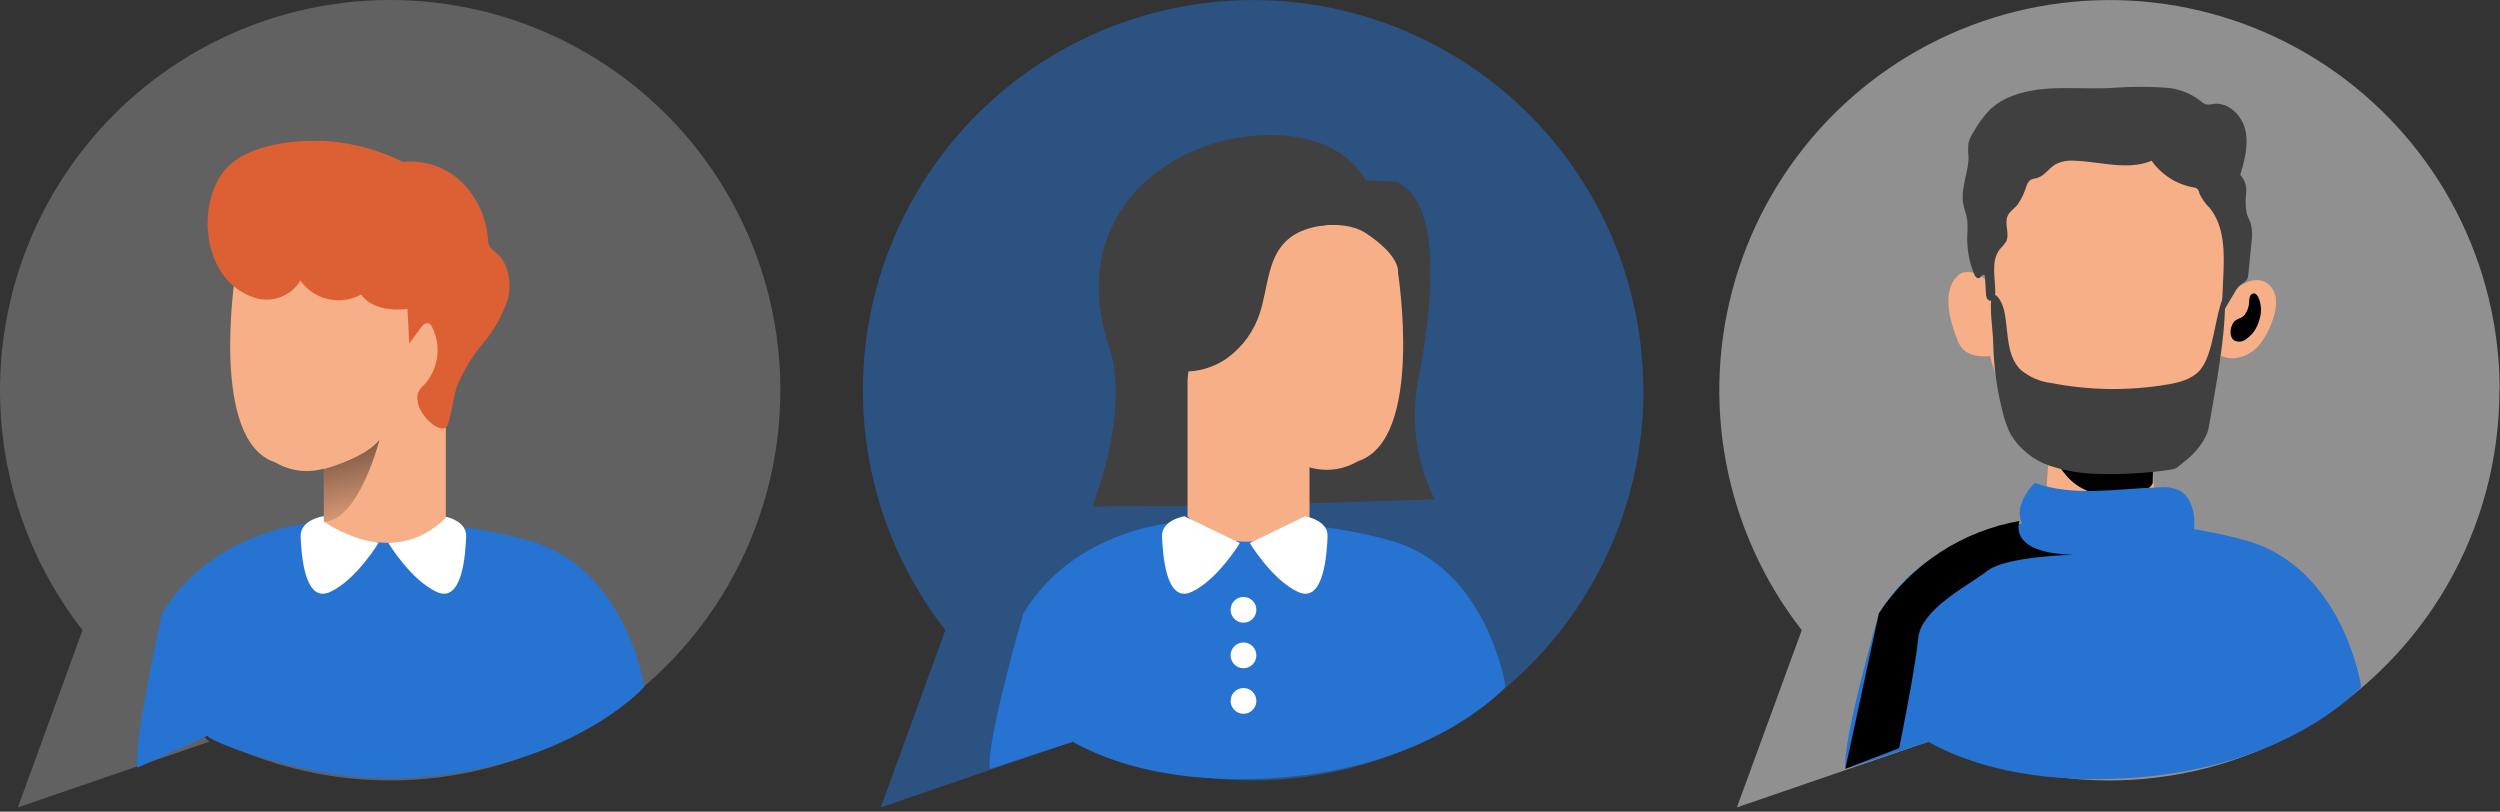 <svg width="308" height="100" viewBox="0 0 308 100" fill="none" xmlns="http://www.w3.org/2000/svg">
<rect x="0" y="0" width="308" height="100" fill="#333333" stroke="none"/>
<path opacity="0.5" d="M96.142 48.072C96.141 56.531 93.91 64.839 89.672 72.16C85.434 79.48 79.34 85.553 72.004 89.765C64.669 93.977 56.352 96.18 47.894 96.15C39.435 96.12 31.134 93.859 23.828 89.595L25.791 91.374L2.2 99.47L10.166 77.635C5.458 71.599 2.26 64.525 0.837 57.003C-0.585 49.481 -0.191 41.728 1.988 34.389C4.167 27.05 8.067 20.338 13.364 14.811C18.66 9.284 25.2 5.102 32.44 2.612C39.679 0.123 47.408 -0.601 54.984 0.5C62.56 1.601 69.763 4.495 75.994 8.942C82.226 13.389 87.305 19.259 90.809 26.066C94.314 32.872 96.142 40.416 96.142 48.072Z" fill="#EEEEEE" fill-opacity="0.5"/>
<path d="M39.898 64.264C39.898 64.264 26.68 64.532 19.964 75.565C19.964 75.565 16.461 91.243 16.898 94.586L25.561 90.661C25.822 91.374 38.549 96.403 49.642 95.905C70.105 94.993 79.374 84.627 79.374 84.627C79.374 84.627 77.205 69.915 65.076 66.572C52.947 63.229 39.898 64.264 39.898 64.264Z" fill="#2673D1"/>
<path d="M39.806 63.605C39.806 63.605 36.946 64.042 37.038 66.112C37.13 68.182 37.475 74.415 40.688 72.92C43.9 71.425 46.622 66.901 46.622 66.901L39.806 63.605Z" fill="white"/>
<path d="M54.657 63.605C54.657 63.605 57.517 64.042 57.432 66.112C57.348 68.182 56.987 74.415 53.783 72.92C50.578 71.425 47.849 66.901 47.849 66.901L54.657 63.605Z" fill="white"/>
<path d="M28.996 33.766C28.996 33.766 25.745 54.336 33.918 56.965C34.809 57.495 35.8 57.837 36.828 57.969C37.857 58.1 38.902 58.02 39.898 57.732V64.233C39.898 64.233 48.155 70.474 54.925 63.796V47.06C54.925 47.06 54.158 36.825 52.111 37.913C51.644 38.174 47.511 37.745 46.836 30.247C46.836 30.247 37.345 26.03 32.952 28.928C28.559 31.826 28.996 33.766 28.996 33.766Z" fill="#F7AF87"/>
<path d="M26.995 33.076C27.492 33.978 28.165 34.771 28.975 35.407C29.785 36.043 30.715 36.51 31.71 36.779C32.712 37.018 33.764 36.934 34.716 36.538C35.667 36.143 36.469 35.457 37.008 34.578C37.829 35.731 39.045 36.541 40.425 36.855C41.804 37.169 43.252 36.964 44.49 36.28C45.579 37.814 47.657 38.235 49.52 38.12C51.908 38.013 54.183 37.068 55.944 35.452C56.801 34.634 57.455 33.627 57.854 32.512C58.253 31.396 58.387 30.203 58.245 29.027C57.838 26.275 55.761 24.059 53.537 22.396C50.023 19.718 45.856 18.026 41.47 17.497C37.506 17.052 31.173 17.497 28.137 20.487C25.101 23.477 24.825 29.426 26.995 33.076Z" fill="#DD6034"/>
<path d="M39.898 57.793C39.898 57.793 44.904 56.475 46.752 54.19C46.752 54.19 44.199 64.21 39.898 64.295V57.793Z" fill="url(#paint0_linear)"/>
<path d="M50.056 35.238L50.417 42.329L51.843 40.382C52.057 40.083 52.349 39.761 52.709 39.822C53.069 39.884 53.154 40.137 53.276 40.382C53.832 41.525 54.03 42.809 53.844 44.066C53.658 45.323 53.097 46.495 52.234 47.428C51.93 47.69 51.682 48.011 51.505 48.371C51.42 48.683 51.399 49.009 51.444 49.329C51.59 51.399 54.641 53.83 55.163 52.327C55.684 50.824 55.783 49.191 56.274 47.673C57.05 45.72 58.141 43.907 59.502 42.306C60.876 40.7 61.919 38.837 62.569 36.825C63.075 34.785 62.676 32.386 61.035 31.044C60.727 30.847 60.465 30.585 60.269 30.277C60.175 30.032 60.126 29.773 60.123 29.511C59.941 26.963 58.888 24.557 57.141 22.695C56.261 21.775 55.197 21.052 54.019 20.574C52.84 20.096 51.573 19.872 50.302 19.919C49.871 19.922 49.447 20.021 49.06 20.211C48.707 20.454 48.41 20.77 48.187 21.135C47.964 21.501 47.82 21.91 47.764 22.334C46.944 26.168 48.722 30.001 49.389 33.896" fill="#DD6034"/>
<path opacity="0.5" d="M202.48 48.072C202.478 56.531 200.246 64.839 196.007 72.159C191.768 79.48 185.673 85.552 178.337 89.764C171.001 93.976 162.684 96.178 154.225 96.148C145.767 96.119 137.465 93.858 130.159 89.595L132.122 91.374L108.508 99.47L116.466 77.635C111.76 71.598 108.564 64.525 107.143 57.003C105.722 49.482 106.118 41.73 108.298 34.392C110.477 27.055 114.378 20.344 119.674 14.818C124.971 9.292 131.51 5.11 138.749 2.622C145.987 0.133 153.715 -0.591 161.29 0.509C168.865 1.61 176.068 4.503 182.299 8.949C188.53 13.395 193.609 19.264 197.114 26.069C200.619 32.874 202.448 40.417 202.449 48.072H202.48Z" fill="#2673D1"/>
<path d="M146.014 64.264C146.014 64.264 132.797 64.532 126.081 75.565C126.081 75.565 121.481 91.374 121.941 94.732L132.153 91.389C137.243 94.234 144.887 96.411 155.759 95.92C176.26 95.008 185.491 84.62 185.491 84.62C185.491 84.62 183.321 69.907 171.192 66.564C159.063 63.221 146.014 64.264 146.014 64.264Z" fill="#2673D1"/>
<path d="M174.749 46.676C176.413 38.182 177.908 25.072 172.058 22.388L168.225 22.212C168.225 22.212 165.411 15.695 154.141 16.753C142.871 17.811 131.508 27.31 136.645 42.743C139.313 50.748 134.575 62.393 134.575 62.393L151.151 62.332L176.743 61.519C174.452 56.929 173.751 51.708 174.749 46.676Z" fill="#404040"/>
<path d="M172.235 33.605C172.235 33.605 175.485 54.175 167.312 56.812C166.421 57.343 165.431 57.685 164.402 57.817C163.373 57.949 162.328 57.867 161.332 57.579V64.088C161.332 64.088 153.075 70.329 146.305 63.643V46.853C146.305 46.853 147.072 36.625 149.119 37.714C149.587 37.967 153.719 37.538 154.394 30.047C154.394 30.047 163.885 25.823 168.278 28.729C172.672 31.634 172.235 33.605 172.235 33.605Z" fill="#F7AF87"/>
<path d="M161.332 57.602C161.332 57.602 156.326 56.283 154.478 53.998C154.478 53.998 157.024 64.019 161.332 64.111V57.602Z" fill="url(#paint1_linear)"/>
<path d="M165.434 27.64C162.896 27.64 160.136 28 158.35 29.794C156.142 32.01 156.195 35.537 155.229 38.511C154.516 40.778 153.088 42.752 151.158 44.139C150.192 44.82 149.1 45.301 147.946 45.556C146.791 45.81 145.597 45.831 144.435 45.618C144.196 45.593 143.965 45.52 143.755 45.403C143.545 45.285 143.362 45.127 143.216 44.936C143.054 44.592 142.998 44.208 143.055 43.832C143.277 39.615 143.775 35.253 145.953 31.642C147.168 29.645 148.845 27.97 150.844 26.758C152.005 26.017 153.313 25.535 154.677 25.347C157.361 25.041 159.968 26.237 162.398 27.41" fill="#404040"/>
<path d="M145.93 63.605C145.93 63.605 143.07 64.042 143.162 66.112C143.254 68.182 143.599 74.415 146.811 72.92C150.024 71.425 152.746 66.901 152.746 66.901L145.93 63.605Z" fill="white"/>
<path d="M160.78 63.605C160.78 63.605 163.64 64.042 163.555 66.112C163.471 68.182 163.111 74.415 159.906 72.92C156.701 71.425 153.972 66.901 153.972 66.901L160.78 63.605Z" fill="white"/>
<path d="M153.198 76.715C154.074 76.715 154.785 76.004 154.785 75.128C154.785 74.251 154.074 73.541 153.198 73.541C152.321 73.541 151.611 74.251 151.611 75.128C151.611 76.004 152.321 76.715 153.198 76.715Z" fill="white"/>
<path d="M153.198 82.327C154.074 82.327 154.785 81.617 154.785 80.74C154.785 79.864 154.074 79.153 153.198 79.153C152.321 79.153 151.611 79.864 151.611 80.74C151.611 81.617 152.321 82.327 153.198 82.327Z" fill="white"/>
<path d="M153.198 87.939C154.074 87.939 154.785 87.228 154.785 86.352C154.785 85.476 154.074 84.765 153.198 84.765C152.321 84.765 151.611 85.476 151.611 86.352C151.611 87.228 152.321 87.939 153.198 87.939Z" fill="white"/>
<path opacity="0.5" d="M307.929 48.072C307.929 56.53 305.697 64.839 301.459 72.16C297.221 79.48 291.127 85.553 283.792 89.765C276.456 93.977 268.14 96.179 259.681 96.15C251.222 96.12 242.921 93.859 235.616 89.595L237.571 91.374L213.988 99.47L221.977 77.635C217.271 71.598 214.074 64.525 212.653 57.003C211.233 49.482 211.629 41.73 213.808 34.392C215.988 27.055 219.888 20.344 225.184 14.818C230.481 9.292 237.02 5.11 244.259 2.622C251.497 0.133 259.226 -0.591 266.801 0.509C274.375 1.61 281.578 4.503 287.809 8.949C294.04 13.395 299.119 19.264 302.624 26.069C306.129 32.874 307.958 40.417 307.96 48.072H307.929Z" fill="#EEEEEE"/>
<path d="M251.471 64.264C251.471 64.264 238.254 64.532 231.499 75.565C231.499 75.565 226.899 91.374 227.359 94.732L237.571 91.389C242.662 94.234 250.306 96.411 261.185 95.92C281.678 95.008 290.909 84.62 290.909 84.62C290.909 84.62 288.739 69.907 276.61 66.564C264.482 63.221 251.471 64.264 251.471 64.264Z" fill="#2673D1"/>
<path d="M252.468 53.009C252.468 53.009 252.299 62.355 251.471 64.264C250.643 66.173 257.965 72.008 265.463 66.679L265.961 64.341C265.961 64.341 264.635 57.847 265.463 52.181C266.291 46.516 252.468 53.009 252.468 53.009Z" fill="#F7AF87"/>
<path d="M252.353 54.236C252.353 54.236 253.664 60.515 259.214 60.952C264.765 61.389 265.217 59.511 265.217 59.511L265.355 51.461L252.353 54.236Z" fill="url(#paint2_linear)"/>
<path d="M244.026 34.026C243.707 33.795 243.341 33.637 242.955 33.563C242.568 33.489 242.169 33.5 241.788 33.597C241.492 33.721 241.229 33.912 241.021 34.157C239.856 35.391 239.917 37.338 240.254 39.002C240.462 39.935 240.744 40.851 241.098 41.739C241.24 42.152 241.45 42.538 241.719 42.881C242.539 43.87 244.019 44.001 245.284 43.855C245.664 43.855 246.039 43.765 246.377 43.592C246.716 43.418 247.009 43.167 247.231 42.858C247.347 42.594 247.414 42.311 247.43 42.023C247.752 38.672 246.963 35.805 244.026 34.026Z" fill="#F7AF87"/>
<path d="M275.713 35.391C276.656 34.732 277.883 34.226 278.941 34.678C279.355 34.887 279.707 35.201 279.963 35.588C280.218 35.975 280.368 36.423 280.397 36.886C280.45 37.815 280.287 38.744 279.922 39.6C279.561 40.7 278.991 41.721 278.243 42.605C277.48 43.481 276.409 44.03 275.253 44.139C274.676 44.182 274.098 44.061 273.586 43.79C273.075 43.518 272.65 43.108 272.363 42.605C272.081 41.931 271.95 41.204 271.979 40.474C271.926 39.91 271.992 39.34 272.171 38.803C272.623 37.691 274.747 36.058 275.713 35.391Z" fill="#F7AF87"/>
<path d="M274.74 38.542C273.544 48.562 267.97 56.812 259.628 56.812C251.287 56.812 244.525 48.632 244.525 38.542C244.525 28.453 249.892 17.075 258.233 17.075C266.575 17.075 277.178 18.049 274.74 38.542Z" fill="#F7AF87"/>
<path d="M244.532 33.934L244.67 36.173C244.67 36.526 244.785 36.94 245.13 37.039C245.475 37.139 245.813 36.518 245.82 36.058C245.82 34.218 245.245 32.14 246.388 30.691C246.674 30.408 246.93 30.098 247.154 29.764C247.63 28.805 246.909 27.586 247.338 26.605C247.591 26.045 248.151 25.7 248.557 25.232C249.056 24.502 249.436 23.697 249.684 22.848C249.777 22.562 249.956 22.313 250.198 22.135C250.429 22.039 250.671 21.974 250.919 21.943C251.854 21.706 252.406 20.747 253.219 20.249C253.954 19.883 254.777 19.729 255.595 19.804C258.792 19.904 262.12 21.039 265.079 19.804C266.295 21.533 268.144 22.712 270.224 23.086C270.397 23.096 270.564 23.154 270.707 23.254C270.843 23.419 270.934 23.618 270.967 23.829C271.273 24.503 271.705 25.113 272.24 25.623C274.088 27.924 274.049 31.105 273.911 34.057L273.697 38.741L275.33 35.997C275.498 35.676 275.718 35.386 275.981 35.138C276.28 34.885 276.679 34.732 276.863 34.371C276.941 34.192 276.985 33.999 276.993 33.804L277.392 29.787C277.509 29.063 277.483 28.323 277.315 27.609C277.177 27.164 276.932 26.758 276.794 26.313C276.64 25.497 276.617 24.661 276.725 23.837C276.778 23.424 276.741 23.005 276.617 22.608C276.492 22.211 276.283 21.846 276.004 21.537C276.541 19.743 277.047 17.842 276.625 16.017C276.204 14.192 274.509 12.528 272.662 12.805C272.382 12.879 272.091 12.9 271.803 12.866C271.561 12.783 271.339 12.649 271.151 12.475C269.862 11.46 268.29 10.87 266.651 10.788C264.721 10.665 262.785 10.665 260.855 10.788C256.515 11.149 251.961 10.252 247.906 11.816C246.929 12.176 246.029 12.717 245.253 13.41C244.452 14.228 243.764 15.148 243.206 16.147C242.895 16.592 242.664 17.087 242.524 17.612C242.458 18.187 242.458 18.769 242.524 19.344C242.524 21.269 241.542 23.178 241.864 25.056C241.979 25.754 242.263 26.405 242.363 27.103C242.416 27.738 242.416 28.377 242.363 29.012C242.31 30.619 242.592 32.22 243.191 33.712C243.29 33.965 243.451 34.256 243.727 34.279C244.003 34.302 244.287 33.635 244.532 33.934Z" fill="#404040"/>
<path d="M246.733 50.77C246.94 51.698 247.259 52.596 247.683 53.446C248.773 55.294 250.489 56.69 252.521 57.379C254.541 58.051 256.656 58.39 258.785 58.384C261.641 58.461 264.499 58.291 267.326 57.878C268.338 57.732 268.261 57.51 269.074 56.904C270.385 55.923 271.887 54.175 272.14 52.557C272.953 47.75 274.31 41.057 274.111 36.181C272.807 38.588 272.823 43.74 270.929 45.718C269.902 46.784 268.368 47.152 266.912 47.389C262.225 48.166 257.438 48.101 252.774 47.198C251.363 47.038 250.03 46.468 248.941 45.557C247.285 43.924 247.407 41.294 247.047 38.994C246.901 37.982 246.51 36.472 245.399 36.135C245.061 38.151 245.521 40.359 245.567 42.391C245.636 45.219 246.027 48.031 246.733 50.77Z" fill="#404040"/>
<path d="M242.991 37.239C242.995 37.008 242.966 36.779 242.907 36.556C242.876 36.446 242.811 36.347 242.722 36.275C242.633 36.202 242.524 36.158 242.409 36.15C242.163 36.15 241.987 36.38 241.872 36.595C241.46 37.504 241.419 38.538 241.757 39.477C242.008 40.435 242.6 41.269 243.421 41.823C243.621 41.973 243.86 42.063 244.11 42.084C244.359 42.104 244.609 42.053 244.831 41.938C245.598 41.409 245.299 39.861 244.609 39.431C244.187 39.171 243.842 39.201 243.513 38.741C243.197 38.301 243.016 37.779 242.991 37.239Z" fill="url(#paint3_linear)"/>
<path d="M277.093 37.239C277.09 37.008 277.118 36.779 277.177 36.556C277.209 36.446 277.273 36.347 277.362 36.275C277.452 36.202 277.561 36.158 277.676 36.15C277.921 36.15 278.097 36.38 278.212 36.595C278.625 37.504 278.666 38.538 278.327 39.477C278.076 40.435 277.485 41.269 276.664 41.823C276.463 41.973 276.224 42.063 275.975 42.084C275.725 42.104 275.475 42.053 275.253 41.938C274.486 41.409 274.793 39.861 275.475 39.431C275.897 39.171 276.242 39.201 276.572 38.741C276.887 38.301 277.068 37.779 277.093 37.239Z" fill="url(#paint4_linear)"/>
<path d="M268.537 60.438C267.769 60.091 266.923 59.953 266.084 60.04C260.909 60.178 255.557 61.251 250.689 59.495C249.854 60.306 249.242 61.317 248.91 62.432C248.412 64.785 250.398 66.971 252.544 68.044C256.171 69.868 260.418 69.83 264.466 69.577C266.053 69.485 267.771 69.324 268.951 68.251C270.83 66.579 270.929 61.78 268.537 60.438Z" fill="#2673D1"/>
<path d="M248.811 64.18C248.811 64.18 247.139 68.174 255.473 68.343C255.473 68.343 247.139 68.511 244.808 70.344C242.478 72.176 236.643 75.005 236.314 78.678C235.984 82.35 233.975 92.171 233.975 92.171L227.344 94.716L231.484 75.549C233.446 72.575 235.995 70.032 238.974 68.077C241.954 66.122 245.301 64.796 248.811 64.18Z" fill="url(#paint5_linear)"/>
<defs>
<linearGradient id="paint0_linear" x1="45.096" y1="66.373" x2="39.384" y2="43.341" gradientUnits="userSpaceOnUse">
<stop stop-opacity="0"/>
<stop offset="0.99"/>
</linearGradient>
<linearGradient id="paint1_linear" x1="7986.56" y1="2096.52" x2="8090.62" y2="1812.13" gradientUnits="userSpaceOnUse">
<stop stop-opacity="0"/>
<stop offset="0.99"/>
</linearGradient>
<linearGradient id="paint2_linear" x1="4770.72" y1="2084.61" x2="4801.13" y2="1460.97" gradientUnits="userSpaceOnUse">
<stop stop-opacity="0"/>
<stop offset="0.99"/>
</linearGradient>
<linearGradient id="paint3_linear" x1="1461.56" y1="1029.02" x2="1499.57" y2="1025.53" gradientUnits="userSpaceOnUse">
<stop stop-opacity="0"/>
<stop offset="0.99"/>
</linearGradient>
<linearGradient id="paint4_linear" x1="3776.16" y1="1029.02" x2="3738.18" y2="1025.54" gradientUnits="userSpaceOnUse">
<stop stop-opacity="0"/>
<stop offset="0.99"/>
</linearGradient>
<linearGradient id="paint5_linear" x1="9575.04" y1="7469.36" x2="8437.82" y2="3855.86" gradientUnits="userSpaceOnUse">
<stop stop-opacity="0"/>
<stop offset="0.99"/>
</linearGradient>
</defs>
</svg>
